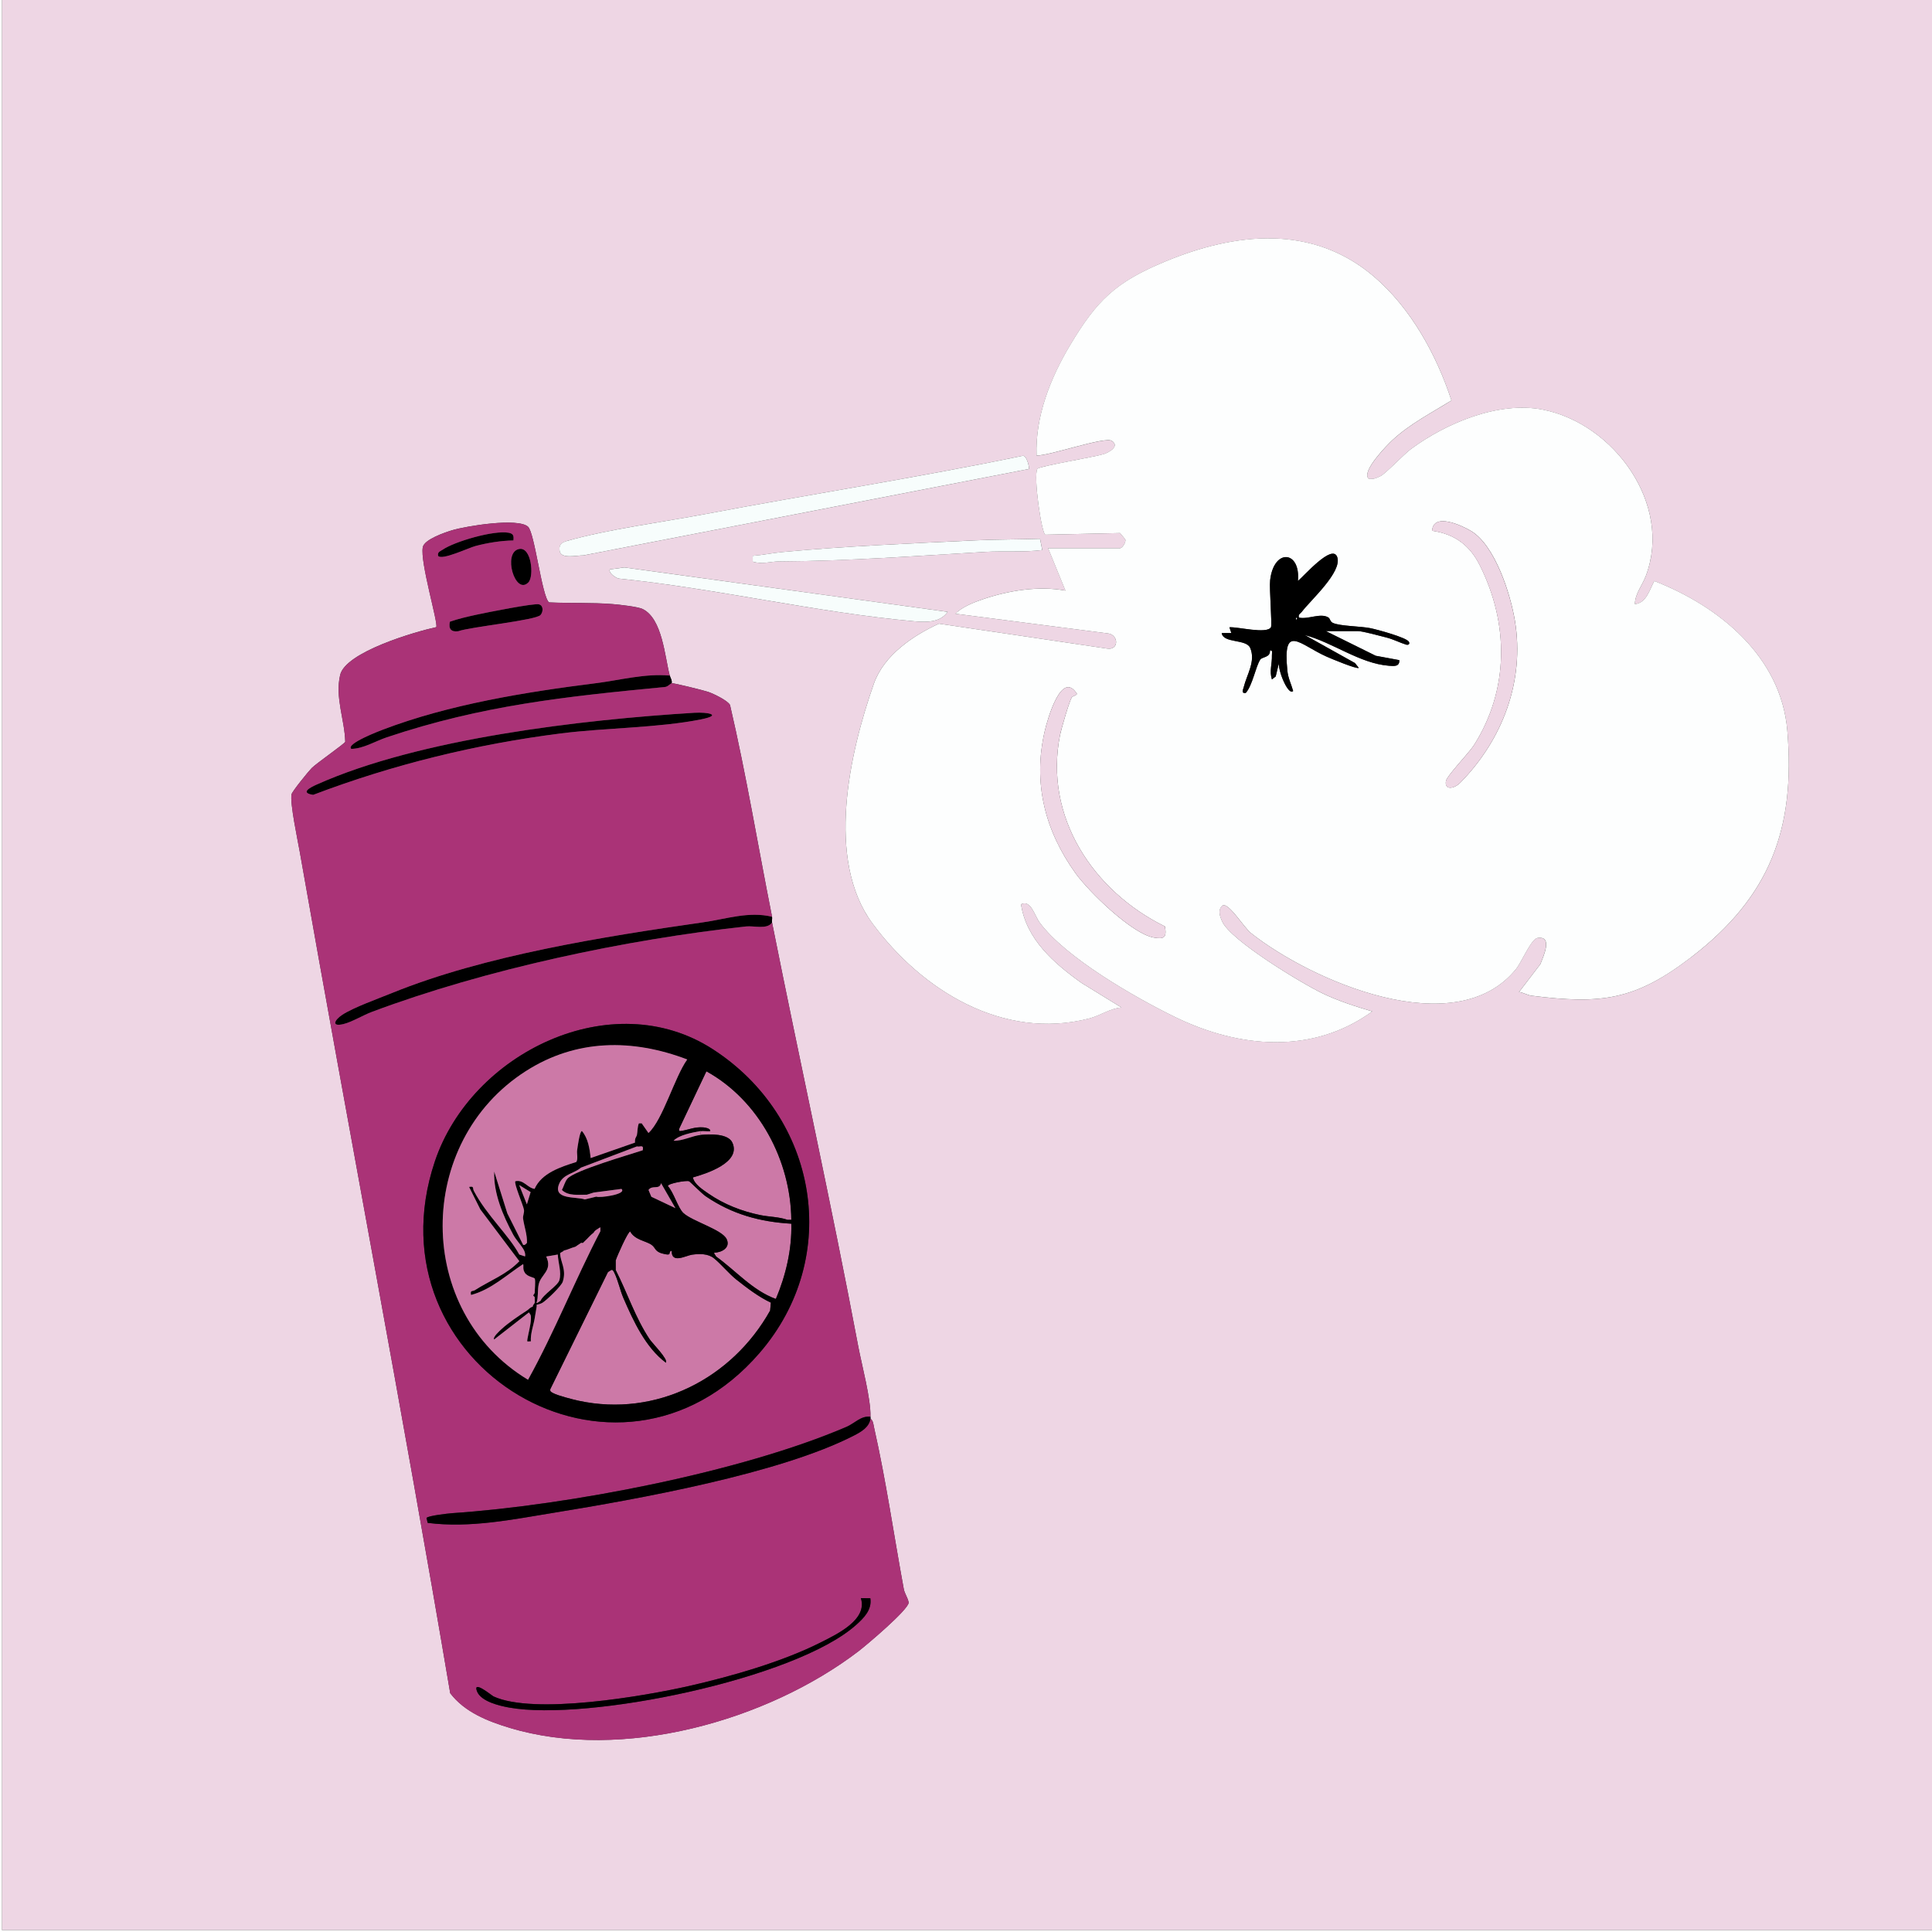 <?xml version="1.0" encoding="UTF-8"?>
<svg id="Layer_1" data-name="Layer 1" xmlns="http://www.w3.org/2000/svg" viewBox="0 0 45.869 45.87">
  <rect x="0" y="0" width="45.869" height="45.87" fill="#333333" stroke="none"/>
  <defs>
    <style>
      .cls-1 {
        fill: #f7fdfc;
      }

      .cls-2 {
        fill: #f7fdfd;
      }

      .cls-3 {
        fill: #a37;
      }

      .cls-4 {
        fill: #fefefe;
      }

      .cls-5 {
        fill: #cc79a7;
      }

      .cls-6 {
        fill: #eed6e4;
      }

      .cls-7 {
        fill: #fdfefe;
      }
    </style>
  </defs>
  <path class="cls-6" d="M.045,0v45.824h45.824V0H.045ZM13.461,12.843c.961-.276,2.285-.449,3.3-.641,2.501-.473,5.021-.862,7.513-1.379.103-.03.174.287.151.313l-10.574,2.051c-.158-.003-.531.094-.563-.104-.024-.151.044-.202.174-.239ZM18.49,13.33c-.196,0-.394.074-.618.005v-.138c.236-.018.476-.069.711-.091,1.485-.14,3.086-.206,4.58-.278.507-.024,1.023-.019,1.53-.037l.053.268c-.45.057-.904.018-1.354.044-1.636.095-3.266.218-4.901.226ZM22.499,14.527c-.177.258-.515.248-.797.223-2.309-.206-4.689-.777-7.006-1.013-.069-.005-.267-.147-.216-.219l.342-.047,7.677,1.055ZM20.388,39.198c-2.17,1.658-5.613,2.628-8.279,1.826-.526-.157-1.078-.375-1.42-.825-1.128-6.67-2.401-13.319-3.573-19.98-.049-.279-.236-1.152-.194-1.362.013-.067.403-.547.478-.622.116-.117.78-.576.797-.625-.015-.527-.246-1.053-.121-1.586.128-.545,1.777-1.026,2.281-1.135.057-.078-.389-1.544-.319-1.899.036-.184.524-.35.697-.402.332-.099,1.563-.301,1.802-.083.158.144.328,1.658.498,1.796.498.024,1.017,0,1.514.041.151.012.594.061.708.116.472.23.526,1.138.644,1.579.015.057.059.112.046.183.048-.007.77.172.87.207.127.044.461.205.515.31.388,1.664.664,3.352.998,5.027.008.041-.008.096,0,.138.668,3.35,1.414,6.707,2.048,10.071.086.45.3,1.241.288,1.659,0,.015.002.031,0,.046.068.054.069.137.086.213.286,1.268.469,2.555.705,3.832.022.117.098.209.117.325-.016.175-.989.998-1.186,1.149ZM40.151,22.726c-1.328,1.02-2.131,1.125-3.786.915-.106-.013-.196-.076-.302-.088l.507-.662c.07-.186.304-.678-.07-.622-.145.022-.378.577-.505.735-1.438,1.782-4.859.285-6.297-.852-.164-.129-.512-.706-.667-.66-.128.103-.072.256-.017.381.197.452,1.88,1.466,2.374,1.705.371.18.799.318,1.193.434-1.424,1.032-3.169.873-4.69.13-.944-.461-2.594-1.406-3.21-2.243-.119-.162-.207-.547-.44-.43.125.832.787,1.404,1.433,1.865l.95.585c-.268.021-.501.193-.769.262-2.045.523-3.965-.666-5.14-2.256-1.121-1.514-.548-4.044.032-5.694.237-.674.924-1.138,1.545-1.424l3.991.591c.279.046.281-.314.034-.358l-3.633-.469c.151-.157.433-.27.643-.342.612-.209,1.331-.327,1.969-.208l-.412-1.008h1.719c.051-.015.133-.14.116-.203l-.126-.154-1.774.039c-.086-.011-.29-1.391-.19-1.563.047-.066,1.358-.281,1.575-.35.11-.035.391-.178.195-.313-.164-.113-1.494.36-1.789.346-.034-.924.329-1.836.796-2.618.638-1.068,1.08-1.494,2.238-1.979,1.686-.706,3.523-.898,4.986.357.871.748,1.478,1.852,1.83,2.934-.476.295-.984.555-1.397.937-.125.116-.745.745-.572.919.119.021.184-.014.284-.06.121-.057.553-.518.728-.647.835-.614,2.076-1.138,3.124-.932,1.689.331,3.085,2.243,2.451,3.941-.088.236-.26.43-.263.676.275-.024.348-.344.461-.549,1.536.599,3.01,1.79,3.158,3.551.197,2.341-.417,3.951-2.281,5.381Z"/>
  <polygon class="cls-4" points=".046 0 .046 45.824 45.869 45.824 45.869 45.87 0 45.87 0 0 .046 0"/>
  <g>
    <g>
      <g>
        <path d="M18.329,21.766c.008.041-.008.096,0,.137-.118.171-.429.071-.618.092-2.869.314-6.176,1.015-8.879,2.027-.214.08-.471.239-.673.289-.301.075-.219-.095-.034-.218.266-.176.858-.386,1.179-.517,2.2-.894,5.033-1.341,7.393-1.68.541-.078,1.084-.266,1.632-.132Z"/>
        <path d="M15.901,16.038c.015.057.059.112.046.183-.031.004-.089.083-.162.089-2.351.226-4.334.434-6.598,1.193-.278.093-.558.271-.847.276-.142-.12.701-.438.755-.459,1.569-.598,3.383-.891,5.041-1.099.587-.074,1.166-.235,1.765-.183Z"/>
        <path d="M16.487,16.923c.31-.019.682.051.157.157-1.012.203-2.279.2-3.332.334-2.01.256-3.985.739-5.876,1.458-.313-.047-.079-.171.08-.243,2.438-1.095,6.297-1.542,8.971-1.706Z"/>
        <path d="M10.682,14.76c.206-.071.422-.12.635-.166.211-.046,1.376-.28,1.484-.244.106.035.097.175.034.251-.104.126-1.679.285-1.954.386-.173.024-.235-.061-.199-.226Z"/>
        <path d="M12.189,12.831c-.295.006-.615.056-.899.132-.167.044-.8.348-.887.235-.02-.095.046-.106.105-.146.295-.2,1.223-.467,1.567-.403.113.021.127.072.114.183Z"/>
        <path d="M12.545,13.827c-.314.318-.618-.71-.222-.793.297-.062.362.651.222.793Z"/>
      </g>
      <g>
        <path class="cls-3" d="M21.457,37.725c-.235-1.277-.419-2.564-.705-3.832-.017-.076-.018-.158-.086-.213-.028.203-.216.312-.397.404-1.758.902-5.117,1.504-7.107,1.829-.994.161-1.998.371-3.008.242l-.028-.115c.017-.054.515-.109.618-.116,2.732-.186,6.843-.969,9.359-2.052.187-.08.338-.265.563-.238.012-.418-.203-1.209-.288-1.659-.635-3.365-1.38-6.721-2.048-10.071-.118.171-.429.071-.618.092-2.869.313-6.176,1.015-8.879,2.027-.214.08-.471.239-.674.289-.301.075-.219-.096-.034-.218.266-.175.859-.386,1.179-.517,2.2-.894,5.033-1.341,7.393-1.68.541-.077,1.084-.266,1.633-.131-.335-1.675-.611-3.364-.998-5.027-.054-.106-.388-.266-.515-.31-.1-.035-.822-.214-.87-.207-.031.005-.089.083-.162.089-2.351.226-4.334.434-6.598,1.193-.278.093-.557.271-.846.276-.142-.121.7-.438.755-.459,1.569-.597,3.383-.891,5.04-1.099.587-.073,1.166-.235,1.765-.183-.118-.44-.173-1.349-.644-1.579-.114-.055-.557-.104-.708-.116-.498-.04-1.017-.017-1.514-.041-.17-.138-.34-1.651-.498-1.796-.239-.219-1.47-.017-1.802.083-.173.052-.661.218-.697.402-.07.355.375,1.821.319,1.899-.505.109-2.153.589-2.281,1.135-.125.534.106,1.06.121,1.586-.017.048-.68.508-.797.625-.075.075-.465.555-.478.622-.042.209.145,1.083.194,1.362,1.172,6.661,2.446,13.31,3.573,19.98.342.45.894.667,1.42.825,2.667.802,6.11-.167,8.279-1.826.196-.151,1.17-.974,1.186-1.149-.019-.115-.095-.208-.117-.325ZM12.8,14.349c.106.035.097.175.034.251-.103.126-1.678.284-1.954.386-.174.024-.235-.06-.199-.226.206-.071.422-.121.635-.167.211-.046,1.377-.28,1.484-.245ZM12.322,13.035c.297-.062.362.651.222.793-.313.318-.618-.71-.222-.793ZM10.508,13.051c.295-.2,1.223-.466,1.567-.403.113.021.127.072.114.183-.294.005-.615.057-.899.132-.167.044-.8.347-.888.235-.02-.095.047-.106.106-.147ZM7.516,18.628c2.439-1.096,6.296-1.542,8.971-1.706.31-.019.682.051.157.157-1.012.203-2.279.2-3.332.334-2.011.255-3.985.739-5.877,1.458-.313-.048-.08-.171.08-.243ZM10.323,27.577c.863-2.579,4.206-4.215,6.602-2.666,2.485,1.606,3.084,4.926,1.107,7.212-3.359,3.886-9.329.297-7.709-4.546ZM20.321,38.582c-1.439,1.283-6.376,2.291-8.234,1.959-.227-.041-.666-.142-.762-.384-.115-.287.357.103.388.117.959.446,3.576-.003,4.647-.246,1-.227,2.221-.576,3.132-1.037.381-.193,1.112-.537.946-1.048l.226.003c.042.276-.154.469-.342.637Z"/>
        <path d="M20.666,33.635c0,.015.002.031,0,.046-.029.203-.216.311-.397.404-1.757.902-5.117,1.504-7.107,1.828-.993.162-1.998.371-3.008.243l-.027-.115c.017-.053.515-.109.617-.116,2.733-.186,6.843-.969,9.359-2.051.187-.081.338-.265.564-.238Z"/>
        <path d="M20.663,37.945c.042.276-.154.469-.342.637-1.439,1.283-6.376,2.291-8.233,1.958-.227-.041-.666-.142-.762-.383-.114-.287.357.103.387.117.96.447,3.576-.003,4.647-.246,1-.227,2.221-.576,3.132-1.038.382-.193,1.112-.537.946-1.048l.226.003Z"/>
        <g>
          <path class="cls-5" d="M14.213,29.163c-.024.014-.045.028-.063.04.004-.004.007-.008.009-.013l.054-.027Z"/>
          <path class="cls-5" d="M18.302,30.927l-.018.188c-.903,1.614-2.702,2.539-4.547,2.141-.131-.028-.498-.123-.599-.179-.043-.024-.088-.037-.072-.098l1.369-2.78c.083-.04.093-.096.147.012.093.184.138.42.219.607.237.547.528,1.177,1.008,1.534.063-.076-.326-.466-.384-.554-.345-.517-.528-1.099-.807-1.645v-.229c.031-.101.291-.687.344-.687.108.203.378.225.508.318.112.08.06.172.329.223.162.031.05-.06.148-.083-.008.319.333.115.484.093.181-.024.381-.028.524.089.163.133.349.36.528.503.251.198.528.411.819.547Z"/>
          <path class="cls-5" d="M18.788,28.961c-.031.002-.061-.002-.092,0-.198-.071-.433-.07-.643-.112-.437-.09-.865-.255-1.232-.51-.134-.094-.336-.219-.371-.385.321-.089,1.151-.355.938-.825-.1-.222-.547-.206-.755-.183v-.092c.068-.012.156.009.229,0,.009-.065-.125-.085-.165-.088-.201-.014-.326.049-.507.082-.061.011-.083.01-.06-.061l.641-1.352c1.246.688,2.002,2.115,2.016,3.529Z"/>
          <path class="cls-5" d="M18.788,29.052c.015.611-.131,1.228-.367,1.787-.554-.2-.953-.674-1.42-1.008-.004-.023-.048-.056-.046-.091.175-.002.393-.115.298-.32-.106-.229-.818-.424-1.029-.622-.127-.119-.23-.492-.368-.64.004-.062.438-.139.503-.114.025.009.295.287.398.358.623.424,1.277.606,2.03.65Z"/>
          <path d="M16.925,24.911c-2.396-1.549-5.739.087-6.602,2.666-1.62,4.843,4.35,8.432,7.709,4.546,1.977-2.287,1.378-5.606-1.107-7.212ZM18.788,28.961c-.031.002-.061-.002-.092,0-.198-.071-.433-.07-.643-.112-.437-.09-.865-.255-1.232-.51-.134-.094-.336-.219-.371-.385.321-.089,1.151-.355.938-.825-.1-.222-.547-.206-.755-.183-.206.021-.424.146-.641.137.131-.138.451-.195.641-.229.068-.012.156.009.229,0,.009-.065-.125-.085-.165-.088-.201-.014-.326.049-.507.082-.061.011-.083.01-.06-.061l.641-1.352c1.246.688,2.002,2.115,2.016,3.529ZM12.486,25.432c1.192-.761,2.524-.77,3.827-.274-.297.414-.576,1.429-.917,1.741l-.161-.229h-.067c-.037.089-.029.19-.046.274-.011.052-.056.071-.046.183l-1.053.367c-.021-.216-.061-.474-.207-.641-.054-.002-.104.385-.114.457-.012.08.028.209-.021.278-.365.115-.825.262-.989.638-.174-.025-.259-.226-.456-.182-.044.041.187.571.204.68.011.067-.031.142-.021.209.027.193.1.378.092.576-.012.002-.044.066-.091.046l-.375-.748-.312-.993c-.018.519.209,1.047.45,1.497.066.123.179.239.237.336.036.06.057.112.046.183l-.138-.046c-.253-.467-.773-.929-1.079-1.511-.033-.062.014-.118-.112-.093l.267.534.926,1.229c-.303.318-.7.459-1.056.688-.055.036-.118-.01-.091.114.477-.126.837-.472,1.237-.733.018.047-.019.116.043.209.067.1.225.102.235.14.018.066-.003.248-.003.339,0,.031.002.061,0,.092-.002.044.006.096,0,.138-.002.015-.05.057-.046.092-.07.021-.092.062-.138.092-.18.115-.442.292-.596.434-.041.038-.229.203-.182.253l.824-.642c.058.073.05.096.046.183-.007.124-.058.315-.081.446-.016.089.002.055.081.058-.011-.19.062-.368.092-.55.015-.091.031-.185.046-.274.002-.015,0-.031,0-.046.048-.008.096-.021.138-.046.102-.063.452-.399.483-.502.092-.296-.058-.465-.064-.669,0-.024.084-.045.085-.067.096-.021.18-.067.275-.091l.137-.092c.008-.008.038.008.046,0,.008-.008.016-.015.023-.023l.023-.023c.031-.029.063-.06.092-.092.015-.016.032-.03.046-.046.008-.01.018-.018.029-.026,0,0,0,0,.002-.002.028-.026.048-.049.057-.06.002-.002.003-.003.004-.005.002-.004.007-.008.011-.011.007-.007.015-.013.024-.02,0,0,0-.002.002-.002.004-.004.007-.008.009-.013l.054-.027s.002,0,.002-.002l.035-.018v.092c-.599,1.148-1.086,2.389-1.718,3.527-2.696-1.625-2.693-5.643-.047-7.331ZM15.695,28.09l.343.595-.574-.272-.067-.161c.089-.129.26.006.297-.161ZM13.931,28.365l.166-.052.658-.086c.139.13-.536.22-.596.183l-.274.067h0c-.203-.073-.772.015-.608-.375.096-.228.352-.238.516-.38l1.329-.504c.069.022.167-.058.138.091-.32.107-1.612.476-1.79.675-.057.064-.086.189-.13.266.155.151.394.109.591.113ZM12.968,29.832l.275-.047c.007.193.093.418.037.609-.039.131-.384.338-.449.491-.023.005-.08.064-.092.046.045-.137.021-.297.049-.433.051-.247.339-.33.18-.667ZM12.598,28.303l-.089.291-.182-.458.271.167ZM18.284,31.115c-.903,1.614-2.702,2.539-4.547,2.141-.131-.028-.498-.123-.599-.179-.043-.024-.088-.037-.072-.098l1.369-2.78c.083-.04.093-.096.147.012.093.184.138.42.219.607.237.547.528,1.177,1.008,1.534.063-.076-.326-.466-.384-.554-.345-.517-.528-1.099-.807-1.645v-.229c.031-.101.291-.687.344-.687.108.203.378.225.508.318.112.08.06.172.329.223.162.031.05-.06.148-.083-.008.319.333.115.484.093.181-.024.381-.028.524.089.163.133.349.36.528.503.251.198.528.411.819.547l-.018.188ZM18.421,30.84c-.554-.2-.953-.674-1.42-1.008-.004-.023-.048-.056-.046-.091.175-.002.393-.115.298-.32-.106-.229-.818-.424-1.029-.622-.127-.119-.23-.492-.368-.64.004-.062.438-.139.503-.114.025.009.295.287.398.358.623.424,1.277.606,2.03.65.015.611-.131,1.228-.367,1.787Z"/>
          <path class="cls-5" d="M16.313,25.158c-.297.414-.576,1.429-.917,1.741l-.161-.229h-.067c-.037.089-.029.19-.046.274-.011.052-.056.071-.046.183l-1.053.367c-.021-.216-.061-.474-.207-.641-.054-.002-.104.385-.114.457-.012.08.028.209-.021.278-.365.115-.825.262-.989.638-.174-.025-.259-.226-.456-.182-.044.041.187.571.204.68.011.067-.031.142-.021.209.027.193.1.378.092.576-.012.002-.044.066-.091.046l-.375-.748-.312-.993c-.018.519.209,1.047.45,1.497.066.123.179.239.237.336.036.06.057.112.046.183l-.138-.046c-.253-.467-.773-.929-1.079-1.511-.033-.062.014-.118-.112-.093l.267.534.926,1.229c-.303.318-.7.459-1.056.688-.055.036-.118-.01-.091.114.477-.126.837-.472,1.237-.733.018.047-.019.116.043.209.067.1.225.102.235.14.018.066-.003.248-.003.339l-.031.055.031.037c-.002.044.006.096,0,.138-.002.015-.05.057-.046.092-.07.021-.092.062-.138.092-.18.115-.442.292-.596.434-.041.038-.229.203-.182.253l.824-.642c.058.073.05.096.046.183-.007.124-.058.315-.081.446-.016.089.002.055.081.058-.011-.19.062-.368.092-.55.015-.091.031-.185.046-.274.002-.015,0-.031,0-.046.048-.008.096-.021.138-.046.102-.063.452-.399.483-.502.092-.296-.058-.465-.064-.669,0-.024.084-.045.085-.067.096-.021.18-.067.275-.091l.137-.092c.008-.008.038.008.046,0,.008-.008.016-.015.023-.023l.023-.023c.031-.029.063-.06.092-.092.015-.016.032-.03.046-.046.01-.009.02-.018.029-.026,0,0,0,0,.002-.002.018-.013.038-.028.057-.06.002-.002.003-.003.004-.005.002-.004.007-.008.011-.011.008-.007.017-.013.024-.02,0,0,0-.002.002-.002.018-.012.038-.026.063-.04,0,0,.002,0,.002-.002l.035-.018v.092c-.599,1.148-1.086,2.389-1.718,3.527-2.696-1.625-2.693-5.643-.047-7.331,1.192-.761,2.524-.77,3.827-.274Z"/>
          <path class="cls-5" d="M13.47,27.986c-.057.064-.086.189-.13.266.155.151.394.109.591.113l.166-.052.658-.086c.139.13-.536.22-.596.183l-.274.067h0c-.203-.073-.772.015-.608-.375.096-.228.352-.238.516-.38l1.329-.504c.069.022.167-.058.138.091-.32.107-1.612.476-1.79.675Z"/>
          <path class="cls-5" d="M16.038,28.685l-.574-.272-.067-.161c.089-.129.26.006.297-.161l.343.595Z"/>
          <path class="cls-5" d="M16.634,26.853v.092c-.206.021-.424.146-.641.137.131-.138.451-.195.641-.229Z"/>
          <path d="M14.213,29.163c-.024.014-.045.028-.063.04.004-.004.007-.008.009-.013l.054-.027Z"/>
          <path d="M14.11,29.24c-.019.031-.04.047-.057.06.028-.026.048-.049.057-.06Z"/>
          <path d="M12.693,30.794l-.031-.037.031-.055c0,.031.002.061,0,.092Z"/>
          <path class="cls-5" d="M13.28,30.395c-.039.131-.384.338-.449.491-.023.005-.08.064-.092.046.045-.137.021-.297.049-.433.051-.247.339-.33.18-.667l.275-.047c.007.193.093.418.037.609Z"/>
          <polygon class="cls-5" points="12.598 28.303 12.509 28.593 12.327 28.136 12.598 28.303"/>
        </g>
      </g>
    </g>
    <g>
      <path class="cls-7" d="M26.601,13.014c.051-.014.133-.14.117-.204l-.126-.154-1.774.039c-.086-.012-.29-1.392-.19-1.564.047-.065,1.358-.281,1.575-.35.11-.035.392-.178.195-.314-.163-.113-1.494.361-1.789.346-.033-.924.329-1.837.796-2.618.638-1.068,1.08-1.494,2.238-1.978,1.687-.706,3.523-.899,4.986.357.871.748,1.478,1.852,1.831,2.934-.476.294-.984.555-1.397.936-.126.116-.745.745-.572.919.119.022.184-.013.285-.06.12-.057.553-.518.727-.646.835-.614,2.076-1.138,3.124-.932,1.688.331,3.084,2.243,2.451,3.941-.088.236-.26.43-.263.676.275-.025.348-.344.461-.549,1.536.598,3.01,1.79,3.158,3.551.197,2.341-.417,3.95-2.281,5.381-1.328,1.02-2.131,1.124-3.786.915-.105-.013-.197-.076-.302-.088l.506-.661c.071-.186.305-.679-.069-.622-.146.022-.379.577-.506.735-1.438,1.782-4.859.285-6.297-.852-.163-.129-.512-.706-.667-.66-.128.104-.072.257-.017.382.197.451,1.879,1.465,2.373,1.705.371.18.799.318,1.193.434-1.424,1.032-3.168.874-4.69.13-.944-.461-2.594-1.406-3.21-2.243-.119-.162-.207-.547-.44-.431.125.832.787,1.404,1.434,1.866l.95.585c-.268.021-.501.193-.769.262-2.045.523-3.965-.666-5.141-2.256-1.12-1.515-.548-4.045.032-5.694.237-.674.924-1.139,1.545-1.425l3.992.591c.279.046.281-.314.033-.358l-3.633-.469c.151-.158.434-.27.643-.341.611-.209,1.331-.327,1.968-.208l-.412-1.008h1.718ZM34.667,18.585c1.007-1.024,1.536-2.415,1.3-3.848-.105-.635-.469-1.781-1.035-2.127-.229-.14-.905-.447-.931-.009.534.077.892.342,1.131.817.696,1.387.699,2.955-.139,4.276-.113.178-.645.727-.664.851-.036.227.203.178.339.039ZM31.481,14.984h.756c.116,0,.528.114.674.151.169.042.324.124.472.17.055.017.096-.015.067-.067-.056-.102-.762-.292-.914-.323-.241-.048-.708-.046-.887-.123-.07-.03-.069-.105-.109-.13-.189-.117-.484.052-.701.002-.021-.08.034-.092.068-.137.21-.278.962-.944.842-1.299-.114-.337-.807.471-.934.566.069-.721-.572-.782-.659-.018-.023.201.052,1.064.019,1.118-.102.167-.787-.015-.986,0l.046.137h-.229c.037.249.585.136.677.354.134.318-.079.628-.153.927-.016.063-.067.158.048.141.162-.185.233-.625.344-.792.044-.066.241-.046.23-.216.074-.012.044.062.046.114.007.206-.064.374,0,.573l.09-.07.093-.388c-.098.117.195.866.321.733-.046-.166-.119-.303-.137-.481-.116-1.146.29-.62.931-.335.101.045.718.303.764.267l-.09-.114-1.192-.665c.662.173,1.303.675,2,.729.121.009.252.024.245-.133l-.561-.104-1.18-.584ZM25.446,16.556c.019-.03.098-.039.123-.081-.364-.583-.698.592-.765.883-.286,1.23.006,2.362.728,3.37.316.441,1.339,1.439,1.859,1.531.248.044.315-.002.266-.264-1.703-.837-2.879-2.604-2.489-4.548.029-.142.218-.797.278-.891Z"/>
      <g>
        <path class="cls-1" d="M24.424,11.135l-10.574,2.051c-.158-.003-.531.094-.563-.104-.025-.15.043-.202.174-.239.961-.276,2.285-.449,3.3-.641,2.501-.473,5.021-.862,7.513-1.379.103-.03.173.287.15.313Z"/>
        <path class="cls-1" d="M22.499,14.527c-.177.258-.514.248-.796.223-2.309-.206-4.689-.777-7.006-1.013-.068-.004-.267-.147-.216-.218l.342-.047,7.677,1.055Z"/>
        <path class="cls-2" d="M24.692,12.791l.053.268c-.45.057-.904.018-1.354.044-1.636.095-3.266.218-4.901.227-.196.001-.394.075-.619.004v-.137c.236-.019.476-.069.711-.091,1.485-.14,3.087-.206,4.58-.277.507-.024,1.023-.019,1.53-.037Z"/>
      </g>
      <path class="cls-6" d="M25.446,16.556c-.06.094-.25.749-.278.891-.39,1.944.786,3.711,2.489,4.548.049.263-.017.308-.266.264-.52-.093-1.544-1.091-1.859-1.531-.722-1.009-1.015-2.141-.728-3.37.068-.29.401-1.466.765-.883-.024.042-.103.051-.123.081Z"/>
      <path class="cls-6" d="M34.667,18.585c-.137.139-.375.188-.339-.039.019-.124.551-.672.664-.851.838-1.322.836-2.889.139-4.276-.238-.475-.597-.74-1.131-.817.026-.439.702-.131.931.009.565.346.93,1.493,1.035,2.127.236,1.433-.293,2.824-1.3,3.848Z"/>
      <g>
        <path d="M31.481,14.984l1.18.584.561.104c.007.157-.124.142-.245.133-.697-.053-1.338-.556-2-.729l1.192.665.09.114c-.046.036-.663-.222-.764-.267-.64-.285-1.047-.811-.931.335.018.179.091.316.137.481-.126.133-.419-.616-.321-.733l-.093.388-.09.07c-.064-.199.007-.368,0-.573-.002-.052.028-.126-.046-.114.011.17-.187.151-.23.216-.111.167-.182.607-.344.792-.116.017-.064-.077-.048-.141.074-.299.287-.609.153-.927-.092-.218-.64-.105-.677-.353h.229s-.046-.137-.046-.137c.199-.015.884.167.986,0,.033-.055-.042-.917-.019-1.118.088-.765.728-.703.659.018.126-.095.819-.903.934-.566.12.355-.632,1.021-.842,1.299-.035.046-.089.057-.068.137.217.05.512-.119.701-.002.039.024.039.1.109.13.179.077.646.075.887.123.153.031.858.221.914.323.029.053-.012.084-.067.067-.148-.045-.303-.128-.472-.17-.147-.036-.558-.151-.674-.151h-.756ZM30.771,14.664v.046c.03-.015.03-.031,0-.046Z"/>
        <path class="cls-7" d="M30.771,14.664c.03.015.03.031,0,.046v-.046Z"/>
      </g>
    </g>
  </g>
</svg>
